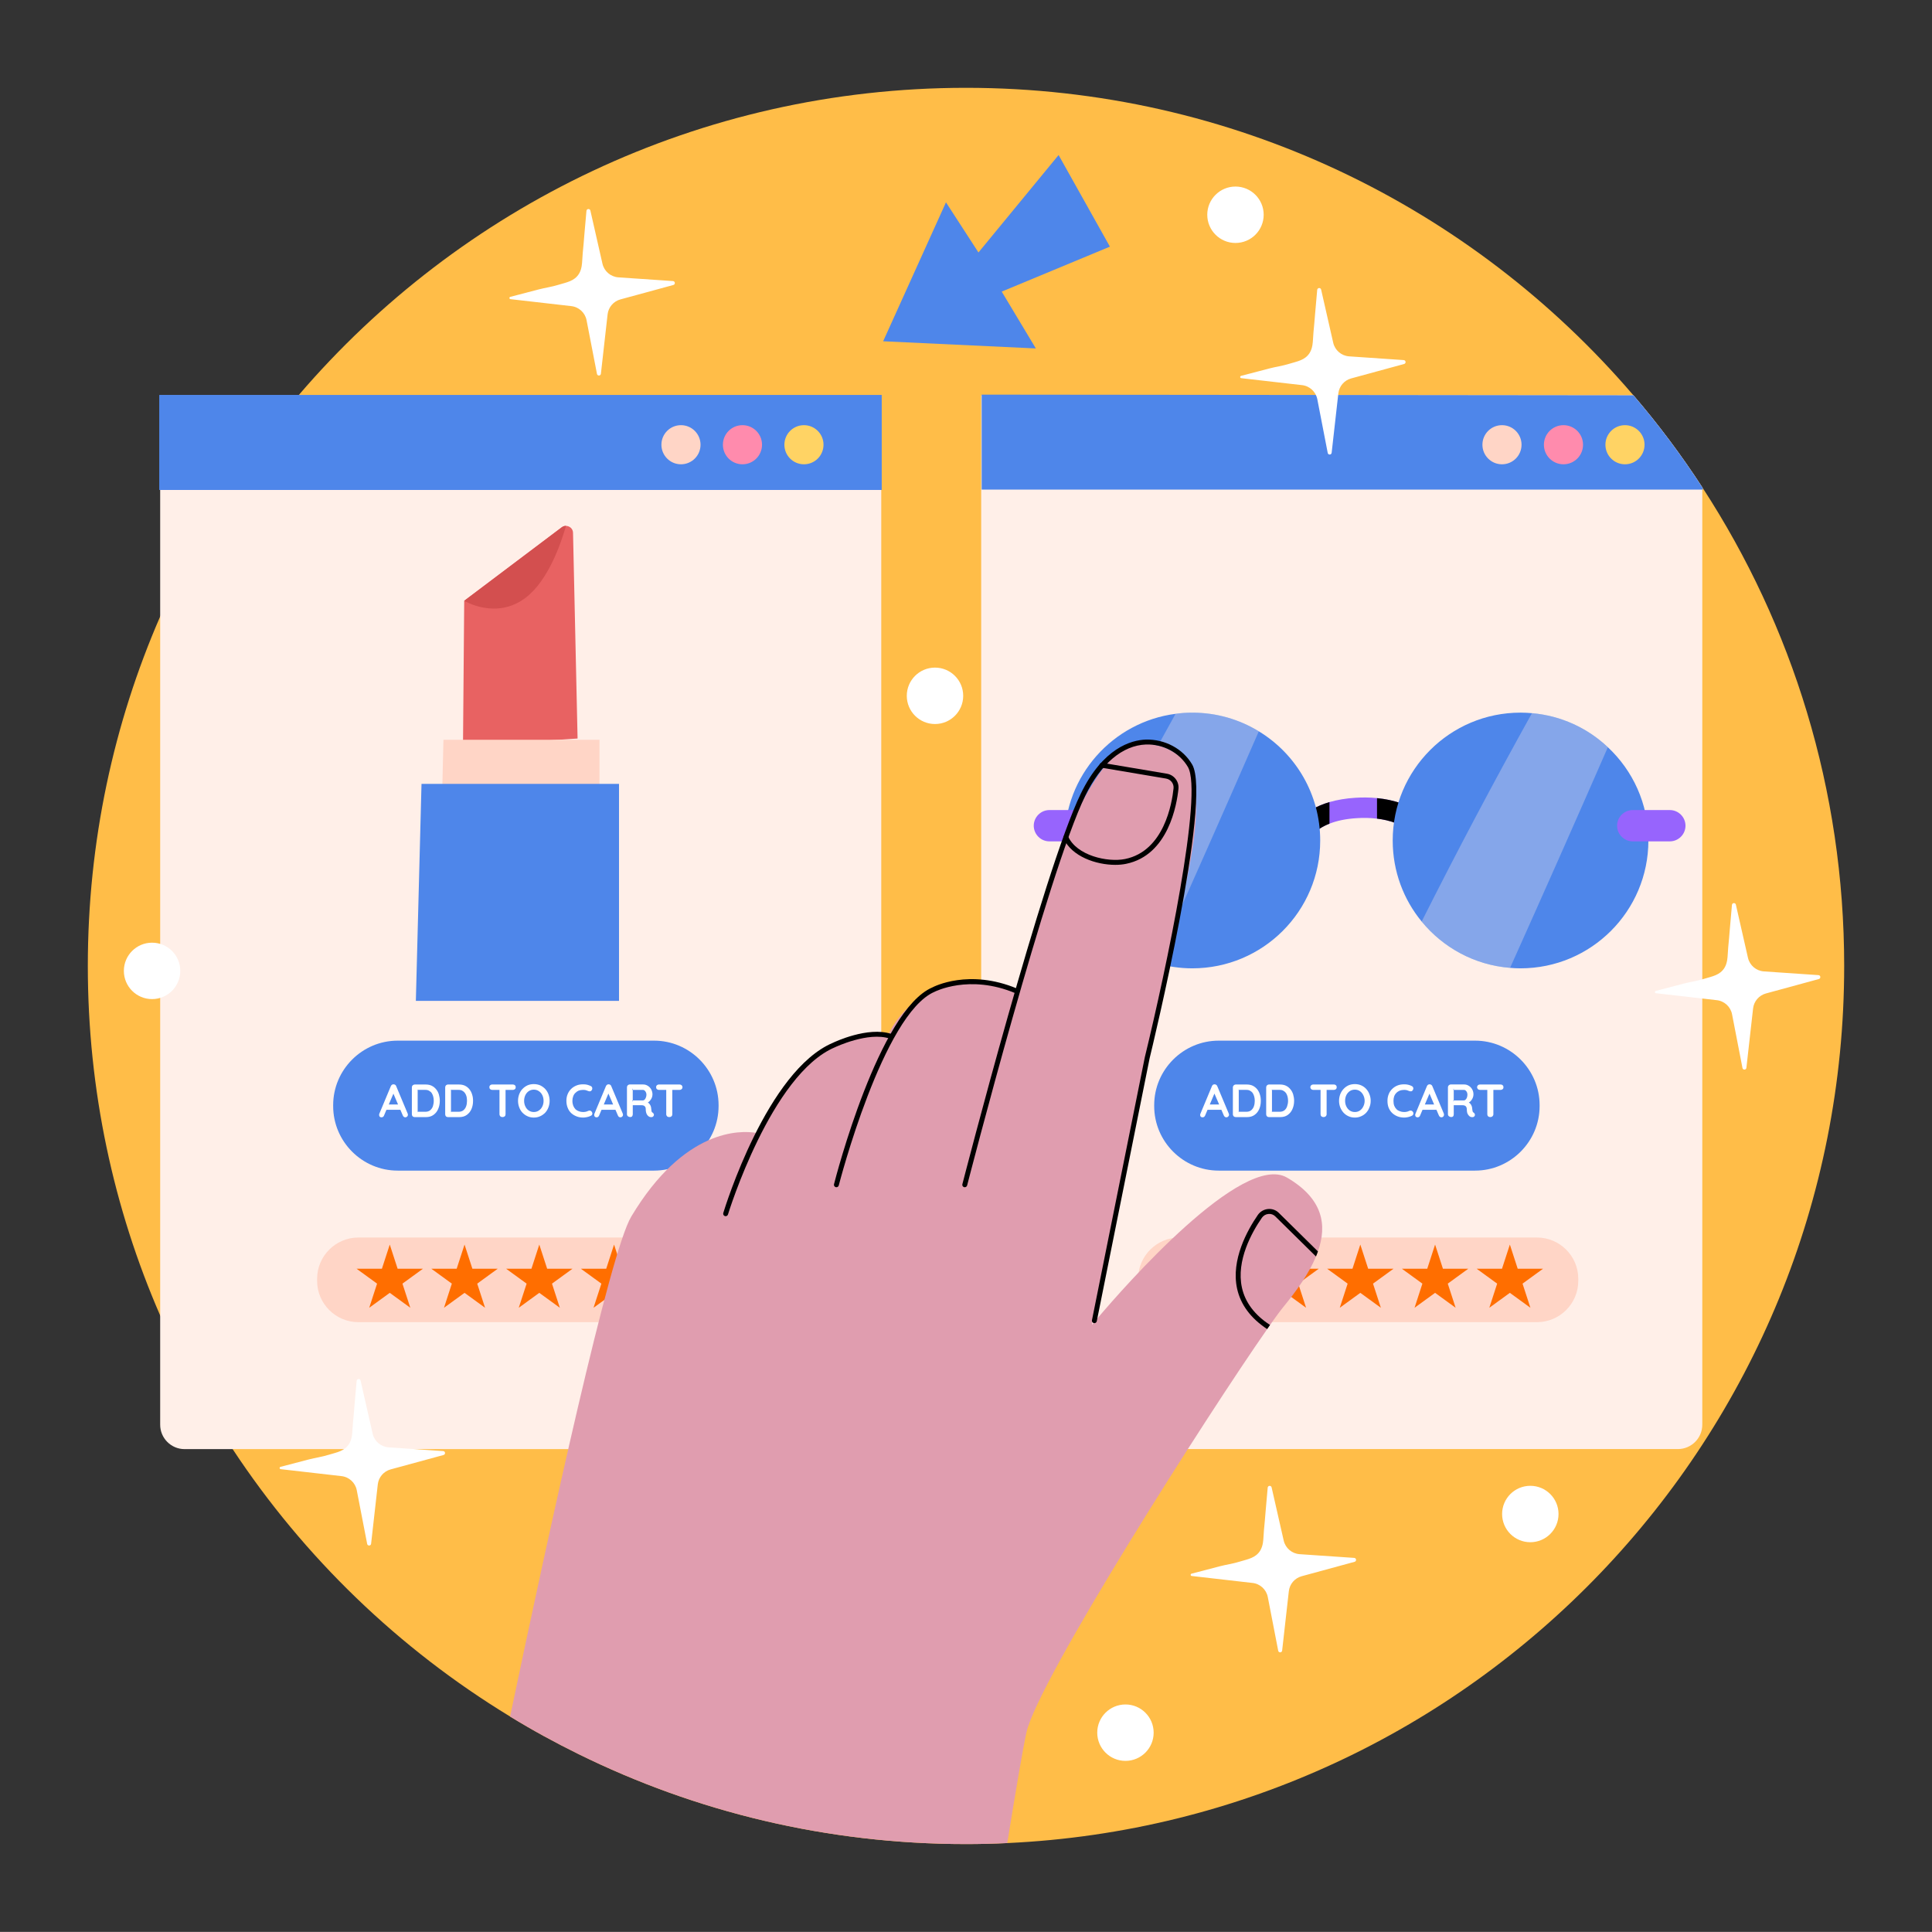 <svg xmlns="http://www.w3.org/2000/svg" xmlns:xlink="http://www.w3.org/1999/xlink" width="929.423" height="929.368" enable-background="new 0 0 1920 1080" viewBox="499.824 75.316 929.423 929.368"><rect x="499.824" y="75.316" width="929.423" height="929.368" fill="#333333" stroke="none"/><path fill="#ffbd48" d="M1387,540.02c0,226.62-178.5,411.58-402.61,421.94c-6.58,0.32-13.2,0.48-19.86,0.48     c-66.9,0-130.14-15.55-186.35-43.26c-11.28-5.54-22.29-11.56-32.97-18.1c-53.43-32.49-99.12-76.55-133.48-128.66     c-6.54-9.93-12.68-20.09-18.38-30.58c-5.98-10.96-11.48-22.21-16.47-33.69c-22.41-51.51-34.81-108.37-34.81-168.13     c0-59.76,12.4-116.62,34.81-168.13c9.21-21.25,20.13-41.62,32.61-60.88c10.29-15.95,21.65-31.14,33.93-45.49     c0.04-0.08,0.12-0.16,0.16-0.2c77.47-90.43,192.53-147.76,320.95-147.76c128.38,0,243.37,57.25,320.79,147.6     c0.12,0.12,0.24,0.24,0.32,0.36c11.96,13.95,23.04,28.75,33.09,44.22c0.08,0.12,0.16,0.24,0.24,0.36     C1362,376.23,1387,455.22,1387,540.02z"/><defs><path id="a" d="M1387,540.02c0,226.62-178.5,411.58-402.61,421.94c-6.58,0.32-13.2,0.48-19.86,0.48        c-66.9,0-130.14-15.55-186.35-43.26c-11.28-5.54-22.29-11.56-32.97-18.1c-53.43-32.49-99.12-76.55-133.48-128.66        c-6.54-9.93-12.68-20.09-18.38-30.58c-5.98-10.96-11.48-22.21-16.47-33.69c-22.41-51.51-34.81-108.37-34.81-168.13        c0-59.76,12.4-116.62,34.81-168.13c9.21-21.25,20.13-41.62,32.61-60.88c10.29-15.95,21.65-31.14,33.93-45.49        c0.04-0.08,0.12-0.16,0.16-0.2c77.47-90.43,192.53-147.76,320.95-147.76c128.38,0,243.37,57.25,320.79,147.6        c0.12,0.12,0.24,0.24,0.32,0.36c11.96,13.95,23.04,28.75,33.09,44.22c0.08,0.12,0.16,0.24,0.24,0.36        C1362,376.23,1387,455.22,1387,540.02z"/></defs><clipPath id="b"><use overflow="visible" xlink:href="#a"/></clipPath><g clip-path="url(#b)"><path fill="#ffefe8" d="M1318.74,309.73V760.7c0,6.46-5.26,11.72-11.76,11.72H983.6c-6.5,0-11.76-5.26-11.76-11.72V265.52         h313.82C1297.61,279.47,1308.7,294.26,1318.74,309.73z"/><polygon fill="#4e86ea" points="1318.98 310.85 972.07 310.85 972.07 265.16 1320 265.52"/><path fill="#ffd5c6" d="M1231.79,289.26c0,5.2-4.21,9.41-9.41,9.41c-5.2,0-9.41-4.21-9.41-9.41c0-5.2,4.21-9.41,9.41-9.41          C1227.58,279.85,1231.79,284.07,1231.79,289.26z"/><path fill="#ff8bad" d="M1261.37,289.26c0,5.2-4.21,9.41-9.41,9.41s-9.41-4.21-9.41-9.41c0-5.2,4.21-9.41,9.41-9.41          S1261.37,284.07,1261.37,289.26z"/><path fill="#ffd364" d="M1290.96,289.26c0,5.2-4.21,9.41-9.41,9.41c-5.2,0-9.41-4.21-9.41-9.41c0-5.2,4.21-9.41,9.41-9.41          C1286.74,279.85,1290.96,284.07,1290.96,289.26z"/><g><path fill="#9764fd" d="M1185.6,468.58l-6.49,7.41c-4.82-4.26-10.98-6.16-16.85-6.85c-3.47-0.43-6.85-0.43-9.8-0.23           c-5.05,0.3-9.41,1.21-13.08,2.65c-3.31,1.31-6.06,3.05-8.19,5.24l-7.05-6.88c3.93-4,9.05-6.92,15.24-8.75           c3.77-1.08,7.93-1.8,12.45-2.07c3.15-0.2,6.69-0.23,10.42,0.16C1170.1,460.03,1178.68,462.48,1185.6,468.58z"/><path d="M1139.39,461.17v10.39c-3.31,1.31-6.06,3.05-8.19,5.24l-7.05-6.88C1128.08,465.93,1133.19,463.01,1139.39,461.17z"/><path d="M1185.6,468.58l-6.49,7.41c-4.82-4.26-10.98-6.16-16.85-6.85v-9.87C1170.1,460.03,1178.68,462.48,1185.6,468.58z"/><path fill="#4e86ea" d="M1134.93,479.66c0,33.96-27.53,61.49-61.52,61.49c-6.03,0-11.86-0.89-17.37-2.49         c-16.55-4.85-30.19-16.49-37.72-31.69c-4.1-8.23-6.39-17.5-6.39-27.3c0-31.27,23.27-57.06,53.42-60.96         c2.65-0.39,5.34-0.56,8.06-0.56c11.7,0,22.68,3.28,31.99,8.98C1123.13,437.9,1134.93,457.4,1134.93,479.66z"/><path fill="#4e86ea" d="M1292.81,479.66c0,33.96-27.53,61.49-61.52,61.49c-1.67,0-3.34-0.07-5.01-0.23         c-17.11-1.34-32.25-9.73-42.54-22.29c-8.72-10.59-13.93-24.19-13.93-38.97c0-33.99,27.53-61.52,61.49-61.52         c1.87,0,3.7,0.1,5.51,0.26c14.09,1.21,26.81,7.21,36.51,16.39C1285.3,445.97,1292.81,461.93,1292.81,479.66z"/><path fill="#9764fd" d="M1022.51,480.07h-17.85c-4.14,0-7.53-3.39-7.53-7.53l0,0c0-4.14,3.39-7.53,7.53-7.53h17.85         c4.14,0,7.53,3.39,7.53,7.53l0,0C1030.04,476.68,1026.65,480.07,1022.51,480.07z"/><path fill="#9764fd" d="M1303.13,480.07h-17.85c-4.14,0-7.53-3.39-7.53-7.53l0,0c0-4.14,3.39-7.53,7.53-7.53h17.85         c4.14,0,7.53,3.39,7.53,7.53l0,0C1310.66,476.68,1307.27,480.07,1303.13,480.07z"/><path fill="#ffefe8" d="M1273.31,434.79c-15.5,35.46-31.17,70.83-47.03,106.13c-17.11-1.34-32.25-9.73-42.54-22.29         c16.98-33.76,34.68-67.19,53.06-100.23C1250.89,419.61,1263.61,425.61,1273.31,434.79z" opacity=".31"/><path fill="#ffefe8" d="M1105.4,427.12c-16.26,37.27-32.71,74.43-49.36,111.54c-16.55-4.85-30.19-16.49-37.72-31.69         c15.18-29.69,30.84-59.13,47.03-88.27c2.65-0.39,5.34-0.56,8.06-0.56C1085.11,418.14,1096.09,421.42,1105.4,427.12z" opacity=".31"/></g><g><path fill="#4e86ea" d="M1209.44,638.46H1086.1c-17.07,0-31.03-13.96-31.03-31.03v-0.46c0-17.07,13.96-31.03,31.03-31.03h123.35         c17.07,0,31.03,13.96,31.03,31.03v0.46C1240.47,624.5,1226.51,638.46,1209.44,638.46z"/><path fill="#fff" d="M1087.54,606.64h-6.06l-1.24,2.55h7.69L1087.54,606.64z M1090.93,610.99l-5.5-13.12          c-0.12-0.32-0.28-0.52-0.52-0.68c-0.24-0.16-0.48-0.24-0.76-0.24c-0.28-0.04-0.52,0.04-0.8,0.2          c-0.24,0.16-0.4,0.4-0.52,0.72l-5.58,13.36c-0.04,0.16-0.08,0.32-0.08,0.44c0,0.32,0.12,0.6,0.28,0.84          c0.2,0.2,0.52,0.32,0.92,0.32c0.24,0,0.48-0.08,0.72-0.24c0.2-0.16,0.36-0.36,0.48-0.64l1.16-2.75l1.08-2.55l2.23-5.26          l2.27,5.26l1.08,2.55l1.16,2.71c0.12,0.28,0.32,0.52,0.52,0.68c0.2,0.16,0.44,0.24,0.72,0.24c0.32,0,0.6-0.12,0.88-0.36          c0.24-0.24,0.4-0.56,0.4-0.96C1091.05,611.35,1091.01,611.15,1090.93,610.99z"/><path fill="#fff" d="M1105.92,601.86c-0.28-0.96-0.72-1.79-1.28-2.51c-0.6-0.72-1.28-1.28-2.11-1.71          c-0.84-0.4-1.79-0.6-2.87-0.6h-5.34c-0.4,0-0.72,0.16-1,0.4c-0.24,0.28-0.4,0.6-0.4,1v12.92c0,0.4,0.16,0.72,0.4,1          c0.28,0.24,0.6,0.36,1,0.36h5.34c1.44,0,2.67-0.32,3.67-1.04c1-0.72,1.75-1.63,2.27-2.83c0.52-1.2,0.76-2.51,0.76-3.95          C1106.36,603.81,1106.24,602.82,1105.92,601.86z M1103.05,607.48c-0.28,0.8-0.72,1.44-1.32,1.95          c-0.6,0.48-1.36,0.72-2.31,0.72h-3.67v0.24l-0.16-0.24h0.16v-10.53h-0.24l0.24-0.2v0.2h3.67c0.72,0,1.32,0.12,1.83,0.44          c0.48,0.28,0.92,0.64,1.24,1.12c0.32,0.52,0.56,1.08,0.72,1.71c0.16,0.64,0.24,1.28,0.24,1.99          C1103.44,605.81,1103.33,606.68,1103.05,607.48z"/><path fill="#fff" d="M1121.94,601.86c-0.28-0.96-0.72-1.79-1.32-2.51c-0.56-0.72-1.28-1.28-2.11-1.71          c-0.84-0.4-1.79-0.6-2.87-0.6h-5.34c-0.4,0-0.72,0.16-0.96,0.4c-0.28,0.28-0.4,0.6-0.4,1v12.92c0,0.4,0.12,0.72,0.4,1          c0.24,0.24,0.56,0.36,0.96,0.36h5.34c1.48,0,2.67-0.32,3.67-1.04c1-0.72,1.75-1.63,2.27-2.83c0.52-1.2,0.8-2.51,0.8-3.95          C1122.38,603.81,1122.22,602.82,1121.94,601.86z M1119.03,607.48c-0.24,0.8-0.68,1.44-1.28,1.95          c-0.6,0.48-1.4,0.72-2.31,0.72h-3.71v0.24l-0.12-0.24h0.12v-10.53h-0.24l0.24-0.2v0.2h3.71c0.68,0,1.28,0.12,1.79,0.44          c0.52,0.28,0.92,0.64,1.28,1.12c0.32,0.52,0.56,1.08,0.72,1.71c0.16,0.64,0.24,1.28,0.24,1.99          C1119.47,605.81,1119.31,606.68,1119.03,607.48z"/><path fill="#fff" d="M1135.1,598.35v13c0,0.4,0.12,0.72,0.4,1c0.28,0.24,0.6,0.36,1.04,0.36s0.76-0.12,1.04-0.36          c0.28-0.28,0.44-0.6,0.44-1v-13H1135.1z M1142.48,597.39c-0.24-0.24-0.56-0.36-0.96-0.36h-9.93c-0.4,0-0.72,0.12-1,0.36          c-0.24,0.24-0.4,0.56-0.4,0.92c0,0.4,0.16,0.72,0.4,0.96c0.28,0.24,0.6,0.36,1,0.36h9.93c0.4,0,0.72-0.12,0.96-0.36          c0.28-0.24,0.4-0.52,0.4-0.92C1142.88,597.95,1142.76,597.63,1142.48,597.39z"/><path fill="#fff" d="M1158.62,601.74c-0.36-0.96-0.88-1.83-1.55-2.55c-0.68-0.76-1.48-1.32-2.43-1.75          c-0.92-0.4-1.95-0.6-3.03-0.6c-1.12,0-2.15,0.2-3.07,0.6c-0.92,0.44-1.71,1-2.39,1.75c-0.68,0.72-1.2,1.59-1.59,2.55          c-0.36,1-0.56,2.03-0.56,3.15c0,1.12,0.2,2.15,0.56,3.11c0.4,1,0.92,1.83,1.59,2.59c0.68,0.72,1.47,1.32,2.39,1.71          c0.92,0.44,1.95,0.64,3.07,0.64c1.08,0,2.11-0.2,3.03-0.64c0.96-0.4,1.75-1,2.43-1.71c0.68-0.76,1.2-1.59,1.55-2.59          c0.4-0.96,0.6-1.99,0.6-3.11C1159.22,603.77,1159.02,602.74,1158.62,601.74z M1155.67,607.6c-0.4,0.84-0.96,1.48-1.63,1.95          c-0.72,0.48-1.52,0.72-2.43,0.72c-0.96,0-1.75-0.24-2.47-0.72c-0.68-0.48-1.24-1.12-1.63-1.95c-0.4-0.8-0.6-1.71-0.6-2.71          c0-1.04,0.2-1.91,0.6-2.75c0.4-0.8,0.96-1.44,1.63-1.91c0.72-0.48,1.52-0.72,2.47-0.72c0.92,0,1.71,0.24,2.43,0.72          c0.68,0.48,1.24,1.12,1.63,1.95c0.4,0.8,0.64,1.71,0.64,2.71C1156.31,605.89,1156.07,606.8,1155.67,607.6z"/><path fill="#fff" d="M1178.64,609.59c-0.32-0.04-0.64,0-0.96,0.16c-0.36,0.2-0.76,0.32-1.16,0.4          c-0.4,0.08-0.8,0.12-1.2,0.12c-0.76,0-1.44-0.12-2.03-0.36c-0.64-0.2-1.2-0.52-1.63-0.96c-0.48-0.48-0.84-1.04-1.12-1.71          c-0.24-0.64-0.36-1.44-0.36-2.35c0-0.8,0.12-1.48,0.32-2.11c0.24-0.68,0.6-1.24,1.04-1.67c0.44-0.48,1-0.84,1.63-1.12          c0.64-0.24,1.36-0.36,2.15-0.36c0.44,0,0.84,0.04,1.24,0.12c0.4,0.12,0.76,0.24,1.12,0.4c0.32,0.16,0.64,0.2,0.96,0.16          c0.28,0,0.56-0.16,0.72-0.44c0.32-0.36,0.4-0.72,0.36-1.16c-0.08-0.4-0.32-0.72-0.72-0.92c-0.52-0.28-1.12-0.48-1.75-0.64          c-0.64-0.16-1.28-0.2-1.91-0.2c-1.16,0-2.23,0.16-3.23,0.56c-1,0.4-1.83,0.96-2.55,1.67c-0.72,0.72-1.32,1.55-1.67,2.51          c-0.4,0.96-0.6,2.03-0.6,3.19c0,1.32,0.2,2.47,0.64,3.51c0.44,1,1.04,1.83,1.79,2.51c0.76,0.68,1.59,1.16,2.55,1.52          c0.96,0.36,1.99,0.52,3.07,0.52c0.44,0,0.84-0.04,1.28-0.12c0.4-0.04,0.84-0.16,1.24-0.28c0.4-0.12,0.8-0.28,1.2-0.48          c0.36-0.16,0.6-0.48,0.68-0.88c0.08-0.36,0-0.76-0.32-1.12C1179.2,609.79,1178.92,609.63,1178.64,609.59z"/><path fill="#fff" d="M1190.96,606.64h-6.02l-1.24,2.55h7.7L1190.96,606.64z M1194.39,610.99l-5.5-13.12          c-0.12-0.32-0.28-0.52-0.52-0.68c-0.24-0.16-0.48-0.24-0.76-0.24c-0.28-0.04-0.56,0.04-0.8,0.2          c-0.24,0.16-0.44,0.4-0.56,0.72l-5.54,13.36c-0.08,0.16-0.08,0.32-0.08,0.44c0,0.32,0.08,0.6,0.28,0.84          c0.2,0.2,0.52,0.32,0.92,0.32c0.24,0,0.48-0.08,0.68-0.24c0.24-0.16,0.4-0.36,0.48-0.64l1.16-2.75l1.12-2.55l2.23-5.22          l2.23,5.22l1.12,2.55l1.16,2.71c0.12,0.28,0.28,0.52,0.52,0.68c0.2,0.16,0.44,0.24,0.72,0.24c0.32,0,0.6-0.12,0.88-0.36          c0.24-0.24,0.36-0.56,0.36-0.96C1194.47,611.35,1194.47,611.15,1194.39,610.99z"/><path fill="#fff" d="M1208.7,610.51c-0.2-0.08-0.36-0.24-0.4-0.44c-0.08-0.2-0.12-0.44-0.16-0.72c0-0.28-0.04-0.6-0.12-1          c-0.04-0.4-0.12-0.76-0.28-1.12c-0.16-0.36-0.36-0.68-0.64-1c-0.2-0.2-0.4-0.4-0.68-0.52c0.36-0.2,0.68-0.44,0.96-0.76          c0.4-0.44,0.68-0.92,0.92-1.44c0.24-0.56,0.36-1.12,0.36-1.67c0-0.96-0.2-1.75-0.64-2.51c-0.4-0.72-0.96-1.28-1.63-1.67          c-0.68-0.44-1.4-0.64-2.19-0.64h-6.46c-0.36,0-0.68,0.16-0.96,0.4c-0.24,0.28-0.4,0.6-0.4,1v12.92c0,0.4,0.16,0.72,0.52,1          c0.32,0.24,0.68,0.36,1.12,0.36c0.36,0,0.64-0.12,0.88-0.36c0.2-0.28,0.28-0.6,0.28-1V607h4.19c0.36,0,0.68,0.04,0.92,0.12          c0.24,0.08,0.44,0.2,0.64,0.36c0.16,0.16,0.28,0.36,0.36,0.56c0.08,0.24,0.16,0.48,0.16,0.72c0,0.76,0.08,1.4,0.2,1.91          c0.16,0.48,0.4,0.88,0.64,1.16c0.24,0.32,0.52,0.52,0.76,0.68c0.16,0.08,0.36,0.16,0.64,0.2c0.24,0.04,0.48,0.04,0.76,0          c0.24-0.04,0.44-0.16,0.64-0.36c0.24-0.28,0.32-0.6,0.24-1C1209.22,610.99,1209.02,610.71,1208.7,610.51z M1205.51,603.33          c-0.16,0.44-0.4,0.76-0.64,1c-0.24,0.24-0.52,0.36-0.8,0.36h-4.9v0.56l-0.28-0.56h0.28v-5.06h-0.24l0.24-0.72v0.72h4.9          c0.44,0,0.8,0.2,1.16,0.64c0.36,0.48,0.52,1,0.52,1.67C1205.75,602.42,1205.67,602.89,1205.51,603.33z"/><path fill="#fff" d="M1215.32,598.35v13c0,0.4,0.12,0.72,0.4,1c0.28,0.24,0.6,0.36,1.04,0.36c0.44,0,0.76-0.12,1.04-0.36          c0.28-0.28,0.44-0.6,0.44-1v-13H1215.32z M1222.7,597.39c-0.24-0.24-0.56-0.36-0.96-0.36h-9.93c-0.4,0-0.72,0.12-1,0.36          c-0.24,0.24-0.4,0.56-0.4,0.92c0,0.4,0.16,0.72,0.4,0.96c0.28,0.24,0.6,0.36,1,0.36h9.93c0.4,0,0.72-0.12,0.96-0.36          c0.28-0.24,0.4-0.52,0.4-0.92C1223.09,597.95,1222.97,597.63,1222.7,597.39z"/></g><g><path fill="#ffd5c6" d="M1239.26,711.36h-172.09c-10.9,0-19.82-8.92-19.82-19.82v-1.07c0-10.9,8.92-19.82,19.82-19.82h172.09         c10.9,0,19.82,8.92,19.82,19.82v1.07C1259.08,702.44,1250.16,711.36,1239.26,711.36z"/><polygon fill="#ff9b65" points="1082.3 674.04 1086.07 685.65 1098.28 685.65 1088.4 692.83 1092.17 704.44 1082.3 697.26 1072.42 704.44 1076.19 692.83 1066.31 685.65 1078.52 685.65"/><polygon fill="#ff6e00" points="1118.26 674.04 1122.04 685.65 1134.25 685.65 1124.37 692.83 1128.14 704.44 1118.26 697.26 1108.38 704.44 1112.16 692.83 1102.28 685.65 1114.49 685.65"/><polygon fill="#ff6e00" points="1154.23 674.04 1158 685.65 1170.22 685.65 1160.34 692.83 1164.11 704.44 1154.23 697.26 1144.35 704.44 1148.13 692.83 1138.25 685.65 1150.46 685.65"/><polygon fill="#ff6e00" points="1190.2 674.04 1193.97 685.65 1206.18 685.65 1196.3 692.83 1200.08 704.44 1190.2 697.26 1180.32 704.44 1184.09 692.83 1174.21 685.65 1186.43 685.65"/><polygon fill="#ff6e00" points="1226.17 674.04 1229.94 685.65 1242.15 685.65 1232.27 692.83 1236.05 704.44 1226.17 697.26 1216.29 704.44 1220.06 692.83 1210.18 685.65 1222.39 685.65"/></g></g><path fill="#ffefe8" d="M923.77,265.5v495.2c0,6.48-5.27,11.74-11.74,11.74H588.62c-6.48,0-11.74-5.27-11.74-11.74V265.5H923.77z        "/><path fill="#e86262" d="M777.68,430.6l-9.41,0.6l-45.73,2.91l0.04-2.91l0.56-66.86l46.93-35.36c0.64-0.48,1.36-0.68,2.03-0.68          c1.75,0.04,3.35,1.36,3.39,3.31L777.68,430.6z"/><polygon fill="#ffd5c6" points="713.15 431.19 788.22 431.19 788.22 455.83 712.57 455.83"/><polygon fill="#4e86ea" points="702.6 452.42 797.61 452.42 797.61 556.81 699.88 556.81"/><path fill="#d34f4f" d="M772.1,328.29c-2.31,8.17-8.45,26.19-19.3,34.49c-14.23,10.96-29.66,1.55-29.66,1.55l46.93-35.36         C770.7,328.49,771.42,328.29,772.1,328.29z"/><rect width="347.57" height="45.71" x="576.43" y="265.31" fill="#4e86ea"/><g><path fill="#ffd5c6" d="M836.83,289.26c0,5.2-4.21,9.41-9.41,9.41c-5.2,0-9.41-4.21-9.41-9.41c0-5.2,4.21-9.41,9.41-9.41         C832.61,279.85,836.83,284.07,836.83,289.26z"/><path fill="#ff8bad" d="M866.41,289.26c0,5.2-4.21,9.41-9.41,9.41s-9.41-4.21-9.41-9.41c0-5.2,4.21-9.41,9.41-9.41         S866.41,284.07,866.41,289.26z"/><path fill="#ffd364" d="M895.99,289.26c0,5.2-4.21,9.41-9.41,9.41c-5.2,0-9.41-4.21-9.41-9.41c0-5.2,4.21-9.41,9.41-9.41         C891.78,279.85,895.99,284.07,895.99,289.26z"/></g><g><path fill="#4e86ea" d="M814.47,638.46H691.13c-17.07,0-31.03-13.96-31.03-31.03v-0.46c0-17.07,13.96-31.03,31.03-31.03h123.35        c17.07,0,31.03,13.96,31.03,31.03v0.46C845.5,624.5,831.54,638.46,814.47,638.46z"/><path fill="#fff" d="M692.55,606.64h-6.02l-1.24,2.55h7.7L692.55,606.64z M695.93,610.99l-5.5-13.12         c-0.08-0.32-0.24-0.52-0.48-0.68c-0.24-0.16-0.48-0.24-0.76-0.24c-0.28-0.04-0.56,0.04-0.8,0.2         c-0.24,0.16-0.44,0.4-0.56,0.72l-5.58,13.36c-0.04,0.16-0.04,0.32-0.04,0.44c0,0.32,0.08,0.6,0.28,0.84         c0.2,0.2,0.48,0.32,0.88,0.32c0.28,0,0.52-0.08,0.72-0.24c0.24-0.16,0.4-0.36,0.48-0.64l1.16-2.75l1.12-2.55l2.23-5.22         l2.23,5.22l1.12,2.55l1.16,2.71c0.12,0.28,0.28,0.52,0.52,0.68c0.2,0.16,0.44,0.24,0.72,0.24c0.32,0,0.6-0.12,0.84-0.36         c0.28-0.24,0.4-0.56,0.4-0.96C696.05,611.35,696.01,611.15,695.93,610.99z"/><path fill="#fff" d="M710.96,601.86c-0.28-0.96-0.72-1.79-1.32-2.51c-0.56-0.72-1.28-1.28-2.11-1.71         c-0.84-0.4-1.79-0.6-2.87-0.6h-5.34c-0.36,0-0.72,0.16-0.96,0.4c-0.28,0.28-0.4,0.6-0.4,1v12.92c0,0.4,0.12,0.72,0.4,1         c0.24,0.24,0.6,0.36,0.96,0.36h5.34c1.47,0,2.67-0.32,3.67-1.04c1-0.72,1.75-1.63,2.27-2.83c0.52-1.2,0.8-2.51,0.8-3.95         C711.4,603.81,711.24,602.82,710.96,601.86z M708.09,607.48c-0.28,0.8-0.72,1.44-1.32,1.95c-0.6,0.48-1.4,0.72-2.31,0.72         h-3.71v0.24l-0.12-0.24h0.12v-10.53h-0.2l0.2-0.2v0.2h3.71c0.68,0,1.32,0.12,1.79,0.44c0.52,0.28,0.96,0.64,1.28,1.12         c0.32,0.52,0.56,1.08,0.72,1.71c0.16,0.64,0.24,1.28,0.24,1.99C708.49,605.81,708.33,606.68,708.09,607.48z"/><path fill="#fff" d="M726.95,601.86c-0.28-0.96-0.72-1.79-1.28-2.51c-0.56-0.72-1.28-1.28-2.11-1.71         c-0.84-0.4-1.79-0.6-2.87-0.6h-5.34c-0.4,0-0.72,0.16-1,0.4c-0.24,0.28-0.36,0.6-0.36,1v12.92c0,0.4,0.12,0.72,0.36,1         c0.28,0.24,0.6,0.36,1,0.36h5.34c1.44,0,2.67-0.32,3.67-1.04c1-0.72,1.75-1.63,2.27-2.83c0.52-1.2,0.76-2.51,0.76-3.95         C727.39,603.81,727.27,602.82,726.95,601.86z M724.08,607.48c-0.28,0.8-0.72,1.44-1.32,1.95c-0.6,0.48-1.36,0.72-2.31,0.72         h-3.67v0.24l-0.16-0.24h0.16v-10.53h-0.24l0.24-0.2v0.2h3.67c0.72,0,1.32,0.12,1.83,0.44c0.52,0.28,0.92,0.64,1.24,1.12         c0.36,0.52,0.6,1.08,0.76,1.71c0.12,0.64,0.2,1.28,0.2,1.99C724.48,605.81,724.36,606.68,724.08,607.48z"/><path fill="#fff" d="M740.11,598.35v13c0,0.4,0.16,0.72,0.4,1c0.28,0.24,0.64,0.36,1.04,0.36c0.44,0,0.8-0.12,1.08-0.36         c0.28-0.28,0.4-0.6,0.4-1v-13H740.11z M747.53,597.39c-0.28-0.24-0.6-0.36-0.96-0.36h-9.97c-0.4,0-0.72,0.12-0.96,0.36         c-0.28,0.24-0.4,0.56-0.4,0.92c0,0.4,0.12,0.72,0.4,0.96c0.24,0.24,0.56,0.36,0.96,0.36h9.97c0.36,0,0.68-0.12,0.96-0.36         c0.28-0.24,0.4-0.52,0.4-0.92C747.92,597.95,747.8,597.63,747.53,597.39z"/><path fill="#fff" d="M763.67,601.74c-0.36-0.96-0.88-1.83-1.56-2.55c-0.72-0.76-1.52-1.32-2.43-1.75         c-0.96-0.4-1.95-0.6-3.07-0.6c-1.08,0-2.11,0.2-3.03,0.6c-0.92,0.44-1.71,1-2.43,1.75c-0.68,0.72-1.2,1.59-1.56,2.55         c-0.36,1-0.56,2.03-0.56,3.15c0,1.12,0.2,2.15,0.56,3.11c0.36,1,0.88,1.83,1.56,2.59c0.72,0.72,1.52,1.32,2.43,1.71         c0.92,0.44,1.95,0.64,3.03,0.64c1.12,0,2.11-0.2,3.07-0.64c0.92-0.4,1.71-1,2.43-1.71c0.68-0.76,1.2-1.59,1.56-2.59         c0.36-0.96,0.56-1.99,0.56-3.11C764.23,603.77,764.03,602.74,763.67,601.74z M760.72,607.6c-0.4,0.84-0.96,1.48-1.67,1.95         c-0.68,0.48-1.52,0.72-2.43,0.72s-1.71-0.24-2.43-0.72c-0.72-0.48-1.24-1.12-1.63-1.95c-0.4-0.8-0.6-1.71-0.6-2.71         c0-1.04,0.2-1.91,0.6-2.75c0.4-0.8,0.92-1.44,1.63-1.91c0.72-0.48,1.52-0.72,2.43-0.72s1.75,0.24,2.43,0.72         c0.72,0.48,1.28,1.12,1.67,1.95c0.4,0.8,0.6,1.71,0.6,2.71C761.32,605.89,761.12,606.8,760.72,607.6z"/><path fill="#fff" d="M784.45,610.07c-0.24-0.28-0.48-0.44-0.8-0.48c-0.28-0.04-0.6,0-0.92,0.16c-0.36,0.2-0.76,0.32-1.16,0.4         c-0.4,0.08-0.8,0.12-1.24,0.12c-0.72,0-1.4-0.12-2.03-0.36c-0.6-0.2-1.16-0.52-1.63-0.96c-0.44-0.48-0.8-1.04-1.08-1.71         c-0.24-0.64-0.4-1.44-0.4-2.35c0-0.8,0.12-1.48,0.36-2.11c0.24-0.68,0.56-1.24,1.04-1.67c0.44-0.48,0.96-0.84,1.59-1.12         c0.64-0.24,1.36-0.36,2.15-0.36c0.44,0,0.88,0.04,1.28,0.12c0.4,0.12,0.76,0.24,1.12,0.4c0.32,0.16,0.64,0.2,0.92,0.16         c0.32,0,0.56-0.16,0.76-0.44c0.28-0.36,0.4-0.72,0.32-1.16c-0.04-0.4-0.28-0.72-0.68-0.92c-0.56-0.28-1.16-0.48-1.75-0.64         c-0.64-0.16-1.28-0.2-1.95-0.2c-1.16,0-2.23,0.16-3.19,0.56c-1,0.4-1.87,0.96-2.59,1.67c-0.72,0.72-1.28,1.55-1.67,2.51         c-0.4,0.96-0.6,2.03-0.6,3.19c0,1.32,0.24,2.47,0.68,3.51c0.4,1,1,1.83,1.75,2.51c0.76,0.68,1.63,1.16,2.59,1.52         c0.96,0.36,1.95,0.52,3.03,0.52c0.44,0,0.88-0.04,1.28-0.12c0.44-0.04,0.84-0.16,1.28-0.28c0.4-0.12,0.8-0.28,1.2-0.48         c0.36-0.16,0.6-0.48,0.68-0.88C784.84,610.83,784.72,610.43,784.45,610.07z"/><path fill="#fff" d="M796.01,606.64h-6.06l-1.24,2.55h7.73L796.01,606.64z M799.4,610.99l-5.5-13.12         c-0.08-0.32-0.28-0.52-0.48-0.68c-0.24-0.16-0.52-0.24-0.76-0.24c-0.28-0.04-0.56,0.04-0.8,0.2         c-0.24,0.16-0.44,0.4-0.56,0.72l-5.58,13.36c-0.04,0.16-0.04,0.32-0.04,0.44c0,0.32,0.08,0.6,0.28,0.84         c0.2,0.2,0.48,0.32,0.88,0.32c0.28,0,0.52-0.08,0.72-0.24c0.2-0.16,0.36-0.36,0.48-0.64l1.16-2.75l1.08-2.55l2.23-5.26         l2.27,5.26l1.12,2.55l1.16,2.71c0.12,0.28,0.28,0.52,0.48,0.68c0.24,0.16,0.48,0.24,0.76,0.24c0.32,0,0.6-0.12,0.84-0.36         c0.28-0.24,0.4-0.56,0.4-0.96C799.52,611.35,799.48,611.15,799.4,610.99z"/><path fill="#fff" d="M813.71,610.51c-0.2-0.08-0.32-0.24-0.4-0.44c-0.04-0.2-0.12-0.44-0.12-0.72c-0.04-0.28-0.08-0.6-0.12-1         c-0.04-0.4-0.12-0.76-0.28-1.12c-0.16-0.36-0.4-0.68-0.64-1c-0.2-0.2-0.4-0.36-0.68-0.52c0.32-0.2,0.64-0.44,0.92-0.76         c0.4-0.44,0.72-0.92,0.96-1.44c0.24-0.56,0.36-1.12,0.36-1.67c0-0.96-0.24-1.75-0.64-2.51c-0.44-0.72-0.96-1.28-1.63-1.67         c-0.68-0.44-1.44-0.64-2.19-0.64h-6.46c-0.4,0-0.72,0.16-0.96,0.4c-0.28,0.28-0.4,0.6-0.4,1v12.92c0,0.4,0.16,0.72,0.48,1         c0.32,0.24,0.72,0.36,1.12,0.36s0.68-0.12,0.88-0.36c0.2-0.28,0.32-0.6,0.32-1V607h4.19c0.36,0,0.64,0.04,0.92,0.12         c0.24,0.08,0.44,0.2,0.6,0.36c0.16,0.16,0.32,0.36,0.4,0.56c0.08,0.24,0.12,0.48,0.12,0.72c0,0.76,0.08,1.4,0.24,1.91         c0.16,0.48,0.36,0.88,0.6,1.16c0.28,0.32,0.52,0.52,0.8,0.68c0.16,0.08,0.36,0.16,0.6,0.2c0.28,0.04,0.52,0.04,0.76,0         c0.28-0.04,0.48-0.16,0.64-0.36c0.24-0.28,0.36-0.6,0.28-1C814.27,610.99,814.03,610.71,813.71,610.51z M810.52,603.33         c-0.16,0.44-0.36,0.76-0.6,1c-0.28,0.24-0.52,0.36-0.8,0.36h-4.9v0.56l-0.32-0.56h0.32v-5.06h-0.28l0.28-0.72v0.72h4.9         c0.4,0,0.8,0.2,1.12,0.64c0.36,0.48,0.56,1,0.56,1.67C810.8,602.42,810.72,602.89,810.52,603.33z"/><path fill="#fff" d="M820.33,598.35v13c0,0.4,0.16,0.72,0.4,1c0.28,0.24,0.64,0.36,1.04,0.36c0.44,0,0.8-0.12,1.08-0.36         c0.28-0.28,0.4-0.6,0.4-1v-13H820.33z M827.74,597.39c-0.28-0.24-0.6-0.36-1-0.36h-9.93c-0.4,0-0.72,0.12-0.96,0.36         c-0.28,0.24-0.4,0.56-0.4,0.92c0,0.4,0.12,0.72,0.4,0.96c0.24,0.24,0.56,0.36,0.96,0.36h9.93c0.4,0,0.72-0.12,1-0.36         c0.24-0.24,0.4-0.52,0.4-0.92C828.14,597.95,827.98,597.63,827.74,597.39z"/></g><g><path fill="#ffd5c6" d="M844.29,711.36H672.2c-10.9,0-19.82-8.92-19.82-19.82v-1.07c0-10.9,8.92-19.82,19.82-19.82h172.09        c10.9,0,19.82,8.92,19.82,19.82v1.07C864.11,702.44,855.19,711.36,844.29,711.36z"/><polygon fill="#ff6e00" points="687.33 674.04 691.1 685.65 703.31 685.65 693.43 692.83 697.21 704.44 687.33 697.26 677.45 704.44 681.22 692.83 671.34 685.65 683.55 685.65"/><polygon fill="#ff6e00" points="723.3 674.04 727.07 685.65 739.28 685.65 729.4 692.83 733.17 704.44 723.3 697.26 713.42 704.44 717.19 692.83 707.31 685.65 719.52 685.65"/><polygon fill="#ff6e00" points="759.26 674.04 763.04 685.65 775.25 685.65 765.37 692.83 769.14 704.44 759.26 697.26 749.38 704.44 753.16 692.83 743.28 685.65 755.49 685.65"/><polygon fill="#ff6e00" points="795.23 674.04 799 685.65 811.22 685.65 801.34 692.83 805.11 704.44 795.23 697.26 785.35 704.44 789.13 692.83 779.25 685.65 791.46 685.65"/><polygon fill="#ff9b65" points="831.2 674.04 834.97 685.65 847.18 685.65 837.3 692.83 841.08 704.44 831.2 697.26 821.32 704.44 825.09 692.83 815.21 685.65 827.43 685.65"/></g><g><path fill="#e09daf" d="M1133.83,677.33c-0.28,0.8-0.56,1.63-0.92,2.43c-3.51,8.49-9.69,16.94-15.79,24.4       c-1.44,1.75-3.59,4.7-6.34,8.57c-0.4,0.6-0.88,1.28-1.36,1.99c-28.55,40.83-110.4,169.21-115.82,194.09       c-1.79,8.17-5.22,28.51-9.21,53.15c-6.58,0.32-13.2,0.48-19.86,0.48c-66.9,0-130.14-15.55-186.35-43.26       c-11.28-5.54-22.29-11.56-32.97-18.1c19.46-92.74,48-223.31,58.29-240.5c25.48-42.58,52.71-41.46,59.88-40.31h0.04       c1.2,0.2,1.79,0.4,1.79,0.4s19.22-51.51,61.56-46.61c0,0,0.24-0.64,0.72-1.63v-0.04c1.24-2.47,4.07-7.62,9.21-12.36       c0.12-0.16,0.24-0.32,0.4-0.44c0-0.04,0.04-0.04,0.04-0.04c9.09-8.53,25.12-16.19,51.15-8.13h0.04c0.44,0.12,0.8,0.24,1.24,0.4       c0,0,0.04-0.16,0.16-0.44v-0.04c1-4.47,9.53-40.47,22.29-71.69v-0.04c0.32-0.84,0.64-1.67,1.04-2.51       c2.35-5.74,4.94-11.28,7.58-16.31c0.16-0.32,0.28-0.56,0.4-0.84c3.07-5.74,6.26-10.92,9.57-15.15l0.04-0.04       c0.4-0.52,0.8-0.96,1.12-1.44c0.04-0.04,0.08-0.12,0.12-0.16l0.48-0.48c5.74-6.74,11.84-10.65,18.18-9.93       c1.87,0.2,3.79,0.6,5.58,1.12c0.36,0.04,0.72,0.12,1.08,0.2c0.12,0.04,0.24,0.08,0.36,0.12c0.16,0,0.36,0.04,0.52,0.12       c2.27,0.76,4.39,1.67,6.26,2.79c0.08,0.04,0.16,0.08,0.24,0.16c0.04,0,0.08,0,0.12,0.04c4.03,2.43,7.06,5.82,8.49,9.97       c1.28,3.71,1.91,8.13,2.03,12.96c0,0,0,0.04,0,0.08v0.96c0.32,10.84-1.71,23.84-4.31,36.08c0,0,0,0,0,0.04l-0.16,0.68       c-2.79,12.96-6.06,25.16-7.85,33.37c-5.1,23.64-34.37,164.82-37.52,179.89v0.04c0,0,0,0,0,0.04c-0.2,0.68-0.24,1.12-0.24,1.2       c0.12-0.08,0.36-0.4,0.72-0.84l0.04-0.04c0.4-0.48,1.04-1.24,1.83-2.15c0-0.04,0-0.04,0.04-0.08       c12.92-15.23,69.73-80.06,91.14-67.7C1136.38,651.97,1138.33,664.69,1133.83,677.33z"/><path d="M848.91,660.38c-0.11,0-0.23-0.02-0.35-0.05c-0.62-0.19-0.98-0.85-0.79-1.48c0.85-2.79,21.11-68.49,52.74-81.88       c0.63-0.31,16.85-8.01,28.08-4.27c0.62,0.21,0.96,0.88,0.75,1.5c-0.21,0.62-0.88,0.96-1.5,0.75       c-10.3-3.45-26.19,4.1-26.36,4.18c-30.66,12.97-51.24,79.73-51.44,80.4C849.89,660.05,849.42,660.38,848.91,660.38z"/><path d="M902.18,646.46c-0.1,0-0.19-0.01-0.29-0.04c-0.63-0.16-1.02-0.81-0.85-1.44c0.87-3.41,21.63-83.64,47.3-94.64       c0.62-0.34,17.63-9.19,40.88,0.6c0.6,0.25,0.89,0.95,0.63,1.55c-0.26,0.6-0.95,0.89-1.55,0.63       c-22.16-9.33-38.77-0.74-38.94-0.65c-24.69,10.59-45.82,92.26-46.03,93.09C903.2,646.1,902.71,646.46,902.18,646.46z"/><path d="M1026.3,711.84c-0.08,0-0.16-0.01-0.24-0.02c-0.64-0.13-1.06-0.75-0.93-1.39l25.43-126.53       c10.42-42.8,28.14-126.99,20.72-139.62c-4.04-6.88-11.9-11.07-20.17-10.81c-11.3,0.44-21.68,9.19-29.2,24.65       c-18.11,37.19-56.44,185.96-56.83,187.46c-0.16,0.63-0.81,1-1.44,0.85c-0.63-0.16-1.02-0.81-0.85-1.45       c0.39-1.5,38.78-150.5,56.99-187.9c10.69-21.97,24.16-25.7,31.24-25.98c9.17-0.22,17.83,4.35,22.31,11.98       c9.75,16.61-19.22,136.25-20.46,141.33l-25.42,126.48C1027.34,711.45,1026.85,711.84,1026.3,711.84z"/><path d="M1036.34,491.37c-9.26,0-20.99-4.04-24.85-12.71c-0.27-0.6,0-1.3,0.6-1.57c0.6-0.26,1.3,0,1.57,0.6       c4.09,9.2,18.96,12.58,27.39,10.87c18.84-3.83,22.61-27,23.33-34.01c0.23-2.25-1.35-4.31-3.61-4.69l-31.04-5.23       c-0.65-0.11-1.08-0.72-0.97-1.37c0.11-0.64,0.73-1.08,1.37-0.97l31.04,5.23c3.48,0.58,5.93,3.77,5.57,7.27       c-0.75,7.41-4.78,31.94-25.21,36.09C1039.95,491.21,1038.19,491.37,1036.34,491.37z"/><path d="M1133.84,677.34c-0.29,0.81-0.57,1.61-0.95,2.42l-19.54-19.25c-0.9-0.9-2.09-1.33-3.32-1.19       c-1.28,0.09-2.37,0.76-3.13,1.8c-4.84,6.97-12.47,20.63-9.63,33.62c1.56,7.07,6.07,13.14,13.52,17.97       c-0.43,0.62-0.9,1.28-1.38,1.99c-7.92-5.22-12.76-11.76-14.46-19.44c-3.04-13.9,4.98-28.22,10.01-35.52       c1.14-1.61,2.89-2.61,4.84-2.8s3.84,0.47,5.22,1.85L1133.84,677.34z"/></g><polygon fill="#4e86ea" points="998.14 242.94 924.68 239.49 954.9 172.65 970.53 196.77 1009.08 149.9 1033.77 193.97 981.72 215.6"/><circle cx="949.62" cy="410.05" r="13.57" fill="#fff"/><g><path fill="#fff" d="M1131.18,241.37c0.34-2.03,0.3-4.16,0.51-6.17c0.32-2.99,0.53-5.99,0.79-8.98      c0.34-3.82,0.67-7.64,1.01-11.46c0.1-1.09,1.65-1.19,1.89-0.13l5.81,25.56c0.83,3.64,3.94,6.3,7.66,6.56l26.26,1.79      c1.08,0.07,1.23,1.59,0.19,1.88l-25.47,6.94c-3.34,0.91-5.78,3.77-6.17,7.2l-3.22,28.57c-0.12,1.09-1.68,1.15-1.89,0.08      l-5.01-25.84c-0.72-3.69-3.78-6.46-7.52-6.8l-29.09-3.33c-0.62-0.07-0.68-0.95-0.08-1.11c4.55-1.19,9.1-2.38,13.65-3.57      c3.17-0.83,5.98-1.14,9.77-2.3c3.64-1.12,7.44-1.67,9.62-5.23C1130.59,243.88,1130.96,242.65,1131.18,241.37z"/><path fill="#fff" d="M779.64,203.36c0.34-2.03,0.3-4.16,0.51-6.17c0.32-2.99,0.53-5.99,0.79-8.98      c0.34-3.82,0.67-7.64,1.01-11.46c0.1-1.09,1.65-1.19,1.89-0.13l5.81,25.56c0.83,3.64,3.94,6.3,7.66,6.56l26.26,1.79      c1.08,0.07,1.23,1.59,0.19,1.88l-25.47,6.94c-3.34,0.91-5.78,3.77-6.17,7.2l-3.22,28.57c-0.12,1.09-1.68,1.15-1.89,0.08      l-5.01-25.84c-0.72-3.69-3.78-6.46-7.52-6.8l-29.09-3.33c-0.62-0.07-0.68-0.95-0.08-1.11c4.55-1.19,9.1-2.38,13.65-3.57      c3.17-0.83,5.98-1.14,9.77-2.3c3.64-1.12,7.44-1.67,9.62-5.23C779.05,205.88,779.43,204.64,779.64,203.36z"/><path fill="#fff" d="M1330.7,537.25c0.34-2.03,0.3-4.16,0.51-6.17c0.32-2.99,0.53-5.99,0.79-8.98      c0.34-3.82,0.67-7.64,1.01-11.46c0.1-1.09,1.65-1.19,1.89-0.13l5.81,25.56c0.83,3.64,3.94,6.3,7.66,6.56l26.26,1.79      c1.08,0.07,1.23,1.59,0.19,1.88l-25.47,6.94c-3.34,0.91-5.78,3.77-6.17,7.2l-3.22,28.57c-0.12,1.09-1.68,1.15-1.89,0.08      l-5.01-25.84c-0.72-3.69-3.78-6.46-7.52-6.8l-29.09-3.33c-0.62-0.07-0.68-0.95-0.08-1.11c4.55-1.19,9.1-2.38,13.65-3.57      c3.17-0.83,5.98-1.13,9.77-2.3c3.64-1.12,7.44-1.67,9.62-5.23C1330.11,539.77,1330.48,538.53,1330.7,537.25z"/><path fill="#fff" d="M1107.36,817.6c0.34-2.03,0.3-4.16,0.51-6.17c0.32-2.99,0.53-5.99,0.79-8.98      c0.34-3.82,0.67-7.64,1.01-11.46c0.1-1.09,1.65-1.19,1.89-0.13l5.81,25.56c0.83,3.64,3.94,6.3,7.66,6.56l26.26,1.79      c1.08,0.07,1.23,1.59,0.19,1.88l-25.47,6.94c-3.34,0.91-5.78,3.77-6.17,7.2l-3.22,28.57c-0.12,1.09-1.68,1.15-1.89,0.08      l-5.01-25.84c-0.72-3.69-3.78-6.46-7.52-6.8l-29.09-3.33c-0.62-0.07-0.68-0.95-0.08-1.11c4.55-1.19,9.1-2.38,13.65-3.57      c3.17-0.83,5.98-1.13,9.77-2.3c3.64-1.12,7.44-1.67,9.62-5.23C1106.76,820.11,1107.14,818.88,1107.36,817.6z"/><path fill="#fff" d="M669.09,766.21c0.34-2.03,0.3-4.16,0.51-6.17c0.32-2.99,0.53-5.99,0.79-8.98      c0.34-3.82,0.67-7.64,1.01-11.46c0.1-1.09,1.65-1.19,1.89-0.13l5.81,25.56c0.83,3.64,3.94,6.3,7.66,6.56l26.26,1.79      c1.08,0.07,1.23,1.59,0.19,1.88l-25.47,6.94c-3.34,0.91-5.78,3.77-6.17,7.2l-3.22,28.57c-0.12,1.09-1.68,1.15-1.89,0.08      l-5.01-25.84c-0.72-3.69-3.78-6.46-7.52-6.8l-29.09-3.33c-0.62-0.07-0.68-0.95-0.08-1.11c4.55-1.19,9.1-2.38,13.65-3.57      c3.17-0.83,5.98-1.13,9.77-2.3c3.64-1.12,7.44-1.67,9.62-5.23C668.5,768.73,668.87,767.49,669.09,766.21z"/><circle cx="1094.17" cy="178.63" r="13.57" fill="#fff"/><circle cx="1236.01" cy="803.66" r="13.57" fill="#fff"/><path fill="#fff" d="M1054.81,908.85c0,7.5-6.08,13.57-13.57,13.57c-7.5,0-13.57-6.08-13.57-13.57c0-7.5,6.08-13.57,13.57-13.57      C1048.73,895.27,1054.81,901.35,1054.81,908.85z"/><circle cx="572.98" cy="542.38" r="13.57" fill="#fff"/></g></svg>